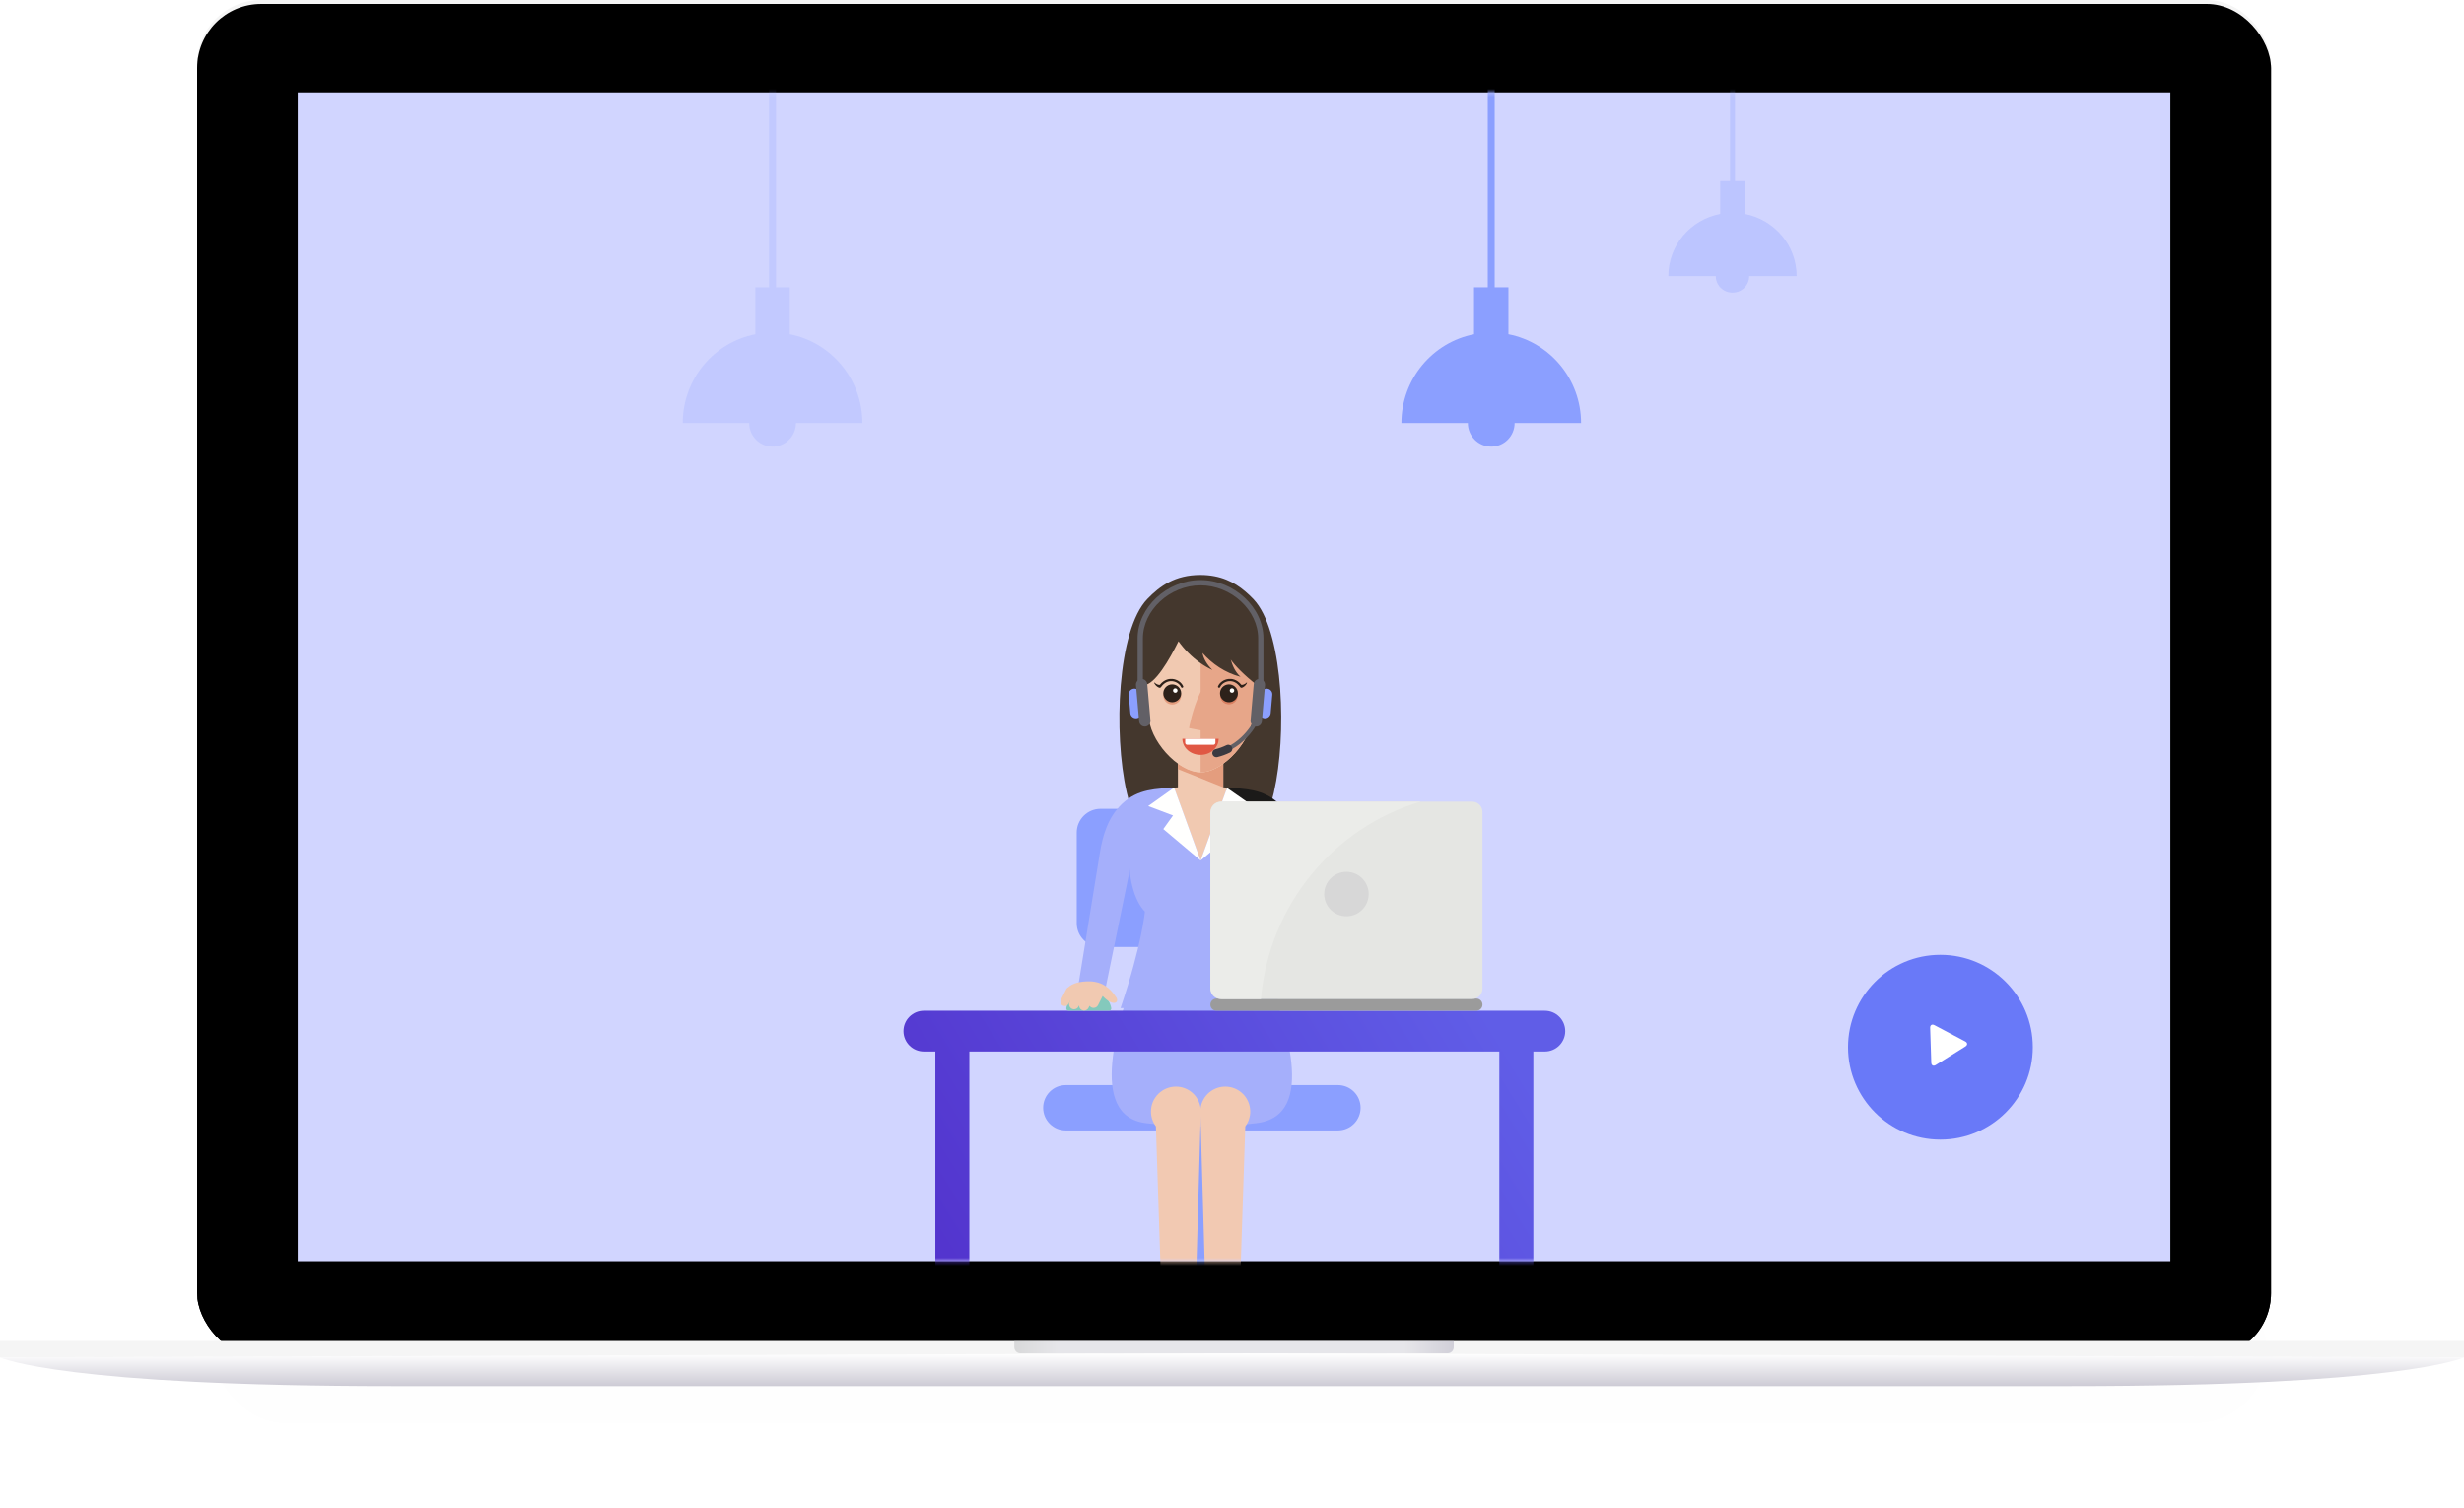 <svg xmlns="http://www.w3.org/2000/svg" xmlns:xlink="http://www.w3.org/1999/xlink" width="624" height="382" viewBox="0 0 624 382">
    <defs>
        <filter id="prefix__a" width="107.2%" height="201.8%" x="-3.6%" y="-50.9%" filterUnits="objectBoundingBox">
            <feGaussianBlur in="SourceGraphic" stdDeviation="6.24"/>
        </filter>
        <filter id="prefix__b" width="112.6%" height="340.3%" x="-6.3%" y="-120.2%" filterUnits="objectBoundingBox">
            <feGaussianBlur in="SourceGraphic" stdDeviation="10.4"/>
        </filter>
        <filter id="prefix__c" width="100.2%" height="100.6%" x="-.1%" y="-.1%" filterUnits="objectBoundingBox">
            <feOffset dy="1" in="SourceAlpha" result="shadowOffsetOuter1"/>
            <feColorMatrix in="shadowOffsetOuter1" values="0 0 0 0 0 0 0 0 0 0 0 0 0 0 0 0 0 0 0.2 0"/>
        </filter>
        <filter id="prefix__e" width="100.4%" height="100.9%" x="-.2%" y="-.3%" filterUnits="objectBoundingBox">
            <feGaussianBlur in="SourceAlpha" result="shadowBlurInner1" stdDeviation=".5"/>
            <feOffset dy="1" in="shadowBlurInner1" result="shadowOffsetInner1"/>
            <feComposite in="shadowOffsetInner1" in2="SourceAlpha" k2="-1" k3="1" operator="arithmetic" result="shadowInnerInner1"/>
            <feColorMatrix in="shadowInnerInner1" values="0 0 0 0 1 0 0 0 0 1 0 0 0 0 1 0 0 0 1 0"/>
        </filter>
        <linearGradient id="prefix__f" x1="0%" x2="100%" y1="50%" y2="50%">
            <stop offset="0%" stop-color="#BCBDBF"/>
            <stop offset="9.76%" stop-color="#D8D8DF"/>
            <stop offset="88.821%" stop-color="#D8D8DF"/>
            <stop offset="100%" stop-color="#ADAABD"/>
        </linearGradient>
        <linearGradient id="prefix__g" x1="50%" x2="50%" y1="0%" y2="100%">
            <stop offset="0%" stop-color="#FFF"/>
            <stop offset="100%" stop-color="#CDCBD5"/>
        </linearGradient>
        <linearGradient id="prefix__j" x1="100%" x2="2.104%" y1="30.815%" y2="68.378%">
            <stop offset="0%" stop-color="#605DE7"/>
            <stop offset="100%" stop-color="#5232CC"/>
        </linearGradient>
        <rect id="prefix__d" width="525.2" height="342.707" x="49.92" y="0" rx="16.224"/>
        <path id="prefix__h" d="M75.4 23.4H549.64V319.374H75.4z"/>
    </defs>
    <g fill="none" fill-rule="evenodd">
        <g fill="#000" transform="translate(53.04 322.868)">
            <rect width="520.416" height="36.775" x=".832" y=".835" filter="url(#prefix__a)" opacity=".05" rx="18.387"/>
            <rect width="497.12" height="25.963" x="14.56" y="1.039" filter="url(#prefix__b)" opacity=".5" rx="12.981"/>
        </g>
        <use fill="#000" filter="url(#prefix__c)" xlink:href="#prefix__d"/>
        <use fill="#F5F5F5" xlink:href="#prefix__d"/>
        <use fill="#000" filter="url(#prefix__e)" xlink:href="#prefix__d"/>
        <path fill="#F5F5F5" d="M0 339.591H624V343.745H0z"/>
        <path fill="url(#prefix__f)" fill-opacity=".5" d="M256.88 339.591h111.28v1.558c0 .86-.696 1.558-1.552 1.558H258.432c-.857 0-1.552-.692-1.552-1.558v-1.558z"/>
        <path fill="url(#prefix__g)" d="M99.84 351.015c-83.142 0-99.212-6.982-99.822-7.261L0 343.745l313.04-1.038L624 343.745l-.018.009c-.608.28-16.64 7.26-99.822 7.26z"/>
        <mask id="prefix__i" fill="#fff">
            <use xlink:href="#prefix__h"/>
        </mask>
        <use fill="#D1D5FF" xlink:href="#prefix__h"/>
        <path fill="#8B9FFF" d="M377.65 113.1c-3.27 0-5.922-2.671-5.922-5.966H354.9c0-11.155 7.912-20.444 18.39-22.493V72.756h3.485V-3.9h1.75v76.656h3.485v11.885c10.478 2.049 18.39 11.338 18.39 22.493h-16.828c0 3.295-2.651 5.966-5.922 5.966" mask="url(#prefix__i)"/>
        <path fill="#8B9FFF" d="M195.65 113.1c-3.27 0-5.922-2.671-5.922-5.966H172.9c0-11.155 7.912-20.444 18.39-22.493V72.756h3.485V-3.9h1.75v76.656h3.485v11.885c10.478 2.049 18.39 11.338 18.39 22.493h-16.828c0 3.295-2.651 5.966-5.922 5.966" mask="url(#prefix__i)" opacity=".464"/>
        <path fill="#8B9FFF" d="M438.75 74.1c-2.336 0-4.23-1.87-4.23-4.176H422.5c0-7.808 5.652-14.311 13.136-15.746V45.86h2.489V-7.8h1.25v53.66h2.489v8.318C449.348 55.613 455 62.116 455 69.924h-12.02c0 2.306-1.894 4.176-4.23 4.176" mask="url(#prefix__i)" opacity=".552"/>
        <g mask="url(#prefix__i)">
            <g>
                <path fill="#8B9FFF" d="M110.315 192.358c-4.835-6.12-18.366-9.562-31.874-9.991V140.67h31.582c3.171 0 5.742-2.569 5.742-5.737 0-3.17-2.57-5.738-5.742-5.738H78.758V94.22h22.47c3.325 0 6.03-2.702 6.03-6.024v-22.95c0-3.322-2.705-6.024-6.03-6.024H49.91c-3.325 0-6.03 2.702-6.03 6.024v22.95c0 3.322 2.705 6.024 6.03 6.024h21.957v34.977H41.116c-3.171 0-5.742 2.569-5.742 5.738 0 3.168 2.57 5.737 5.742 5.737h31.582v41.696c-13.508.43-27.04 3.87-31.874 9.99-2.797.385-4.954 2.777-4.954 5.678 0 3.169 2.571 5.737 5.742 5.737 3.172 0 5.743-2.568 5.743-5.737 0-1.387-.493-2.66-1.313-3.652 3.864-3.209 13.4-6.439 26.656-6.853v4.891c-1.715.993-2.87 2.842-2.87 4.964 0 3.169 2.57 5.737 5.741 5.737 3.172 0 5.743-2.568 5.743-5.737 0-2.122-1.157-3.971-2.871-4.964v-4.891c13.255.414 22.792 3.644 26.656 6.853-.82.993-1.313 2.265-1.313 3.652 0 3.169 2.571 5.737 5.742 5.737 3.172 0 5.743-2.568 5.743-5.737 0-2.9-2.157-5.292-4.954-5.677" transform="translate(228.8 145.6)"/>
                <path fill="#44372D" d="M93.839 54.918c-.023.132-.052.247-.08.368-.293 1.25-.62 2.414-.977 3.476-.614 1.83-1.269 3.345-2.101 4.48-.385.534-.816.982-1.298 1.343-.925.695-2.056 1.062-3.491 1.062h-21.43c-1.5 0-2.665-.402-3.612-1.154-.437-.344-.821-.762-1.178-1.25-.832-1.136-1.487-2.651-2.101-4.481-.357-1.062-.684-2.226-.976-3.476-.03-.121-.058-.236-.08-.356-3.36-14.774-2.361-40.96 5.253-48.848C64.892 2.846 68.756 0 75.177 0c5.087 0 8.573 1.79 11.352 4.148.73.608 1.406 1.262 2.056 1.934.258.269.51.562.752.871 6.925 8.79 7.746 33.707 4.502 47.965" transform="translate(228.8 145.6)"/>
                <path fill="#F1C9B1" d="M80.989 53.785L80.989 46.468 69.505 46.468 69.505 53.785 66.634 54.008 69.505 72.507 80.989 72.507 83.86 54.008 80.989 53.785" transform="translate(228.8 145.6)"/>
                <path fill="#E49D7E" d="M80.99 53.785l-11.485-4.61v-1.39c1.878 1.347 3.888 2.186 5.743 2.186 1.854 0 3.864-.839 5.741-2.186v6" transform="translate(228.8 145.6)"/>
                <path fill="#A5AFFB" d="M92.137 100.498c3.934 12.032 13.254 36.536-2.854 38.338-5.187.58-13.483 1.688-27.78 0-15.258-1.802-6.794-26.3-2.866-38.332l33.5-.006" transform="translate(228.8 145.6)"/>
                <path fill="#F2C9B2" d="M87.815 135.886c0-3.486-2.828-6.311-6.317-6.311-3.457 0-6.26 2.775-6.312 6.217h-.004l.002.056-.002.038c0 .069.008.136.01.203l2 70.21h7.177l2.196-66.656c.781-1.05 1.25-2.347 1.25-3.757" transform="translate(228.8 145.6)"/>
                <path fill="#E05844" d="M77.053 200.538s.84 4.898 3.707 4.898c2.865 0 3.705-4.898 3.705-4.898s.774 2.848.774 4.735c0 3.495-1.388 5.46-4.48 5.46-3.092 0-4.478-1.965-4.478-5.46 0-1.887.772-4.735.772-4.735" transform="translate(228.8 145.6)"/>
                <path fill="#F2C9B2" d="M62.68 135.886c0-3.486 2.828-6.311 6.316-6.311 3.458 0 6.261 2.775 6.312 6.217h.005l-.002.056.002.038c0 .069-.009.136-.01.203l-2 70.21h-7.178l-2.195-66.656c-.781-1.05-1.25-2.347-1.25-3.757" transform="translate(228.8 145.6)"/>
                <path fill="#E05844" d="M73.442 200.538s-.841 4.898-3.707 4.898c-2.865 0-3.706-4.898-3.706-4.898s-.773 2.848-.773 4.735c0 3.495 1.387 5.46 4.48 5.46 3.091 0 4.478-1.965 4.478-5.46 0-1.887-.772-4.735-.772-4.735" transform="translate(228.8 145.6)"/>
                <path fill="#A5AFFB" d="M89.346 85.264c5.45-5.561 7.057-25.196-7.403-31.256L75.248 72.31l-6.696-18.302c-14.46 6.06-12.853 25.695-7.404 31.256 0 0-.768 8.421-6.174 24.435h18.359l1.915-6.885 1.823 6.885h18.45c-5.406-16.014-6.175-24.435-6.175-24.435" transform="translate(228.8 145.6)"/>
                <path fill="#A5AFFB" d="M50.435 108.272l8.148-39.726c.524-1.835 1.285-3.46 2.47-4.597 1.745-1.672 5.279-1.71 8.397-1.744l.156-.001-1.064-8.344c-4.33.329-9.106.19-13.214 4.128-3.504 3.36-4.846 7.884-5.556 12.195l-.001.01c-.256 1.56-6.014 36.99-6.014 36.99-.026 1.314 6.678 1.089 6.678 1.089" transform="translate(228.8 145.6)"/>
                <path fill="#1B1A19" d="M101.04 72.38c-.628-4.92-1.767-10.455-5.874-14.392-4.107-3.939-8.883-3.799-13.213-4.128l-1.065 8.344.157.001c3.118.034 6.652.072 8.396 1.744 1.105 1.06 1.84 2.543 2.36 4.224l.526 19.068 3.542 10.981c.36.096.727.143 1.091.143.914 0 1.813-.296 2.557-.86 1.04-.787 2.129-2.01 2.145-3.315l-.621-21.81" transform="translate(228.8 145.6)"/>
                <path fill="#FFFFFE" d="M61.978 58.528L68.273 60.906 65.802 64.348 75.248 72.311 68.542 53.86 61.978 58.528M88.518 58.528L81.943 53.937 75.248 72.31 84.693 64.348 82.223 60.906 88.518 58.528" transform="translate(228.8 145.6)"/>
                <path fill="#F1C9B1" d="M88.402 26.677V20.71c0-6.337-7.342-14.343-13.154-14.343-5.813 0-13.155 8.006-13.155 14.343v5.967c-1.615 0-2.924 1.284-2.924 2.869v2.983c0 1.584 1.309 2.869 2.924 2.869 0 6.337 7.342 14.573 13.155 14.573 5.812 0 13.154-8.236 13.154-14.573 1.615 0 2.923-1.285 2.923-2.869v-2.983c0-1.585-1.308-2.87-2.923-2.87" transform="translate(228.8 145.6)"/>
                <path fill="#E7A689" d="M75.248 49.97V39.358l-2.924-.574s.79-4.729 2.924-9.18V6.367c5.812 0 13.154 8.006 13.154 14.343v5.967c1.615 0 2.923 1.284 2.923 2.869v2.983c0 1.584-1.308 2.869-2.923 2.869 0 6.337-7.342 14.573-13.154 14.573m7.178-21.68c-.027 0-.053 0-.08.002-1.252.044-2.231 1.093-2.187 2.343.043 1.224 1.049 2.187 2.265 2.187l.08-.001c1.252-.044 2.231-1.093 2.188-2.343-.043-1.224-1.05-2.188-2.266-2.188" transform="translate(228.8 145.6)"/>
                <path fill="#E49D7E" d="M68.068 32.823c-1.216 0-2.222-.963-2.265-2.187-.044-1.25.936-2.3 2.187-2.343l.08-.002c1.217 0 2.223.964 2.266 2.188.044 1.25-.936 2.3-2.187 2.343l-.081.001" transform="translate(228.8 145.6)"/>
                <path fill="#2D211A" d="M70.336 29.905c.044 1.25-.936 2.3-2.187 2.343-1.252.044-2.302-.934-2.346-2.185-.044-1.25.936-2.3 2.187-2.344 1.252-.043 2.302.935 2.346 2.186" transform="translate(228.8 145.6)"/>
                <path fill="#FFFFFE" d="M69.406 29.257c.01.313-.234.575-.547.586-.313.011-.575-.234-.586-.546-.011-.313.233-.576.547-.587.313-.01.575.234.586.547" transform="translate(228.8 145.6)"/>
                <path fill="#2D211A" d="M70.828 28.174c-.419-.971-1.49-1.707-2.667-1.832-.722-.08-2.076.028-3.24 1.5-.056.005-.107.006-.172 0-.129-.012-.31-.054-.485-.13-.357-.143-.654-.444-.654-.444l-.082-.013-.032.094s.044.099.13.24c.084.143.217.327.386.488.168.161.367.3.535.383.083.042.16.072.215.092l.101.029c.157.015.3-.068.368-.2.762-1.063 1.781-1.586 2.869-1.47.962.104 1.867.715 2.2 1.49.064.146.233.213.378.15s.213-.232.15-.377" transform="translate(228.8 145.6)"/>
                <path fill="#DA8162" d="M82.424 32.823c-1.216 0-2.222-.963-2.265-2.187-.044-1.25.935-2.3 2.187-2.343l.08-.002c1.216 0 2.223.964 2.266 2.188.043 1.25-.936 2.3-2.188 2.343l-.08.001" transform="translate(228.8 145.6)"/>
                <path fill="#2D211A" d="M84.692 29.905c.043 1.25-.936 2.3-2.188 2.343-1.251.044-2.302-.934-2.345-2.185-.044-1.25.935-2.3 2.187-2.344 1.251-.043 2.302.935 2.346 2.186" transform="translate(228.8 145.6)"/>
                <path fill="#FFFFFE" d="M83.762 29.257c.01.313-.234.575-.547.586-.313.011-.575-.234-.587-.546-.01-.313.234-.576.547-.587.313-.01.576.234.587.547" transform="translate(228.8 145.6)"/>
                <path fill="#2D211A" d="M79.667 28.174c.419-.971 1.49-1.707 2.667-1.832.722-.08 2.076.028 3.24 1.5.055.005.107.006.172 0 .129-.012.309-.054.484-.13.358-.143.655-.444.655-.444l.081-.013.033.094s-.044.099-.13.24c-.085.143-.218.327-.387.488-.167.161-.366.3-.534.383-.084.042-.16.072-.215.092l-.102.029c-.156.015-.298-.068-.367-.2-.762-1.063-1.781-1.586-2.87-1.47-.961.104-1.866.715-2.2 1.49-.063.146-.232.213-.377.15s-.213-.232-.15-.377" transform="translate(228.8 145.6)"/>
                <path fill="#44372D" d="M82.883 21.447c.39 1.4 1.154 3.247 2.48 4.35-3.905-1-7.23-3.306-9.635-6.037.236 1.412 1.131 2.949 2.515 4.309-1.05-.465-2.073-1.067-3.049-1.756-2.177-1.526-4.111-3.505-5.547-5.514-2.274 4.608-5.955 11.045-8.808 11.131-3.903-7.852-4.296-24.984 14.338-24.984 18.633 0 15.837 19.46 14.373 24.984-3.273-2.513-5.766-5.146-6.667-6.483" transform="translate(228.8 145.6)"/>
                <path fill="#E05844" d="M79.82 41.476c0 2.253-2.056 4.08-4.593 4.08s-4.594-1.827-4.594-4.08h9.188" transform="translate(228.8 145.6)"/>
                <path fill="#FFFFFE" d="M78.482 43.006H71.87c-.288 0-.522-.233-.522-.521v-1.009h7.656v1.009c0 .288-.233.521-.522.521" transform="translate(228.8 145.6)"/>
                <path fill="#626066" d="M79.244 45.636c-.231 0-.442-.156-.5-.39-.067-.277.101-.556.377-.623 7.228-1.78 9.988-8.41 10.015-8.477.106-.263.407-.391.67-.285.264.107.392.406.285.67-.117.292-2.971 7.183-10.723 9.09l-.124.015" transform="translate(228.8 145.6)"/>
                <path fill="#3B3940" d="M79.244 46.151c-.463 0-.884-.314-1-.783-.136-.552.202-1.11.754-1.245.97-.24 1.91-.581 2.795-1.018.51-.252 1.127-.043 1.379.466.252.51.044 1.126-.467 1.379-1.017.502-2.1.897-3.214 1.171-.083.02-.166.03-.247.03" transform="translate(228.8 145.6)"/>
                <path fill="#626066" d="M75.229 1.295c-8.489 0-15.935 6.912-15.935 14.792v11.608c0 .37.3.67.67.67.37 0 .67-.3.67-.67V16.087c0-7.167 6.82-13.453 14.595-13.453S89.824 8.92 89.824 16.087v11.615c0 .369.3.67.67.67.369 0 .67-.301.67-.67V16.087c0-7.88-7.446-14.792-15.935-14.792" transform="translate(228.8 145.6)"/>
                <path fill="#8B9FFF" d="M58.88 36.3c-.736 0-1.363-.563-1.428-1.31l-.405-4.626c-.07-.79.515-1.485 1.305-1.554.789-.069 1.486.515 1.555 1.304l.405 4.627c.07.788-.515 1.484-1.305 1.553l-.127.005" transform="translate(228.8 145.6)"/>
                <path fill="#626066" d="M61.12 38.398c-.736 0-1.363-.563-1.429-1.31l-.804-9.179c-.069-.79.516-1.484 1.306-1.554.785-.066 1.485.515 1.555 1.304l.804 9.18c.069.79-.515 1.485-1.306 1.554l-.126.005" transform="translate(228.8 145.6)"/>
                <path fill="#8B9FFF" d="M91.573 36.3l-.127-.006c-.79-.069-1.374-.765-1.305-1.553l.405-4.627c.07-.789.77-1.374 1.555-1.304.79.07 1.374.765 1.305 1.554l-.405 4.626c-.065.747-.692 1.31-1.428 1.31" transform="translate(228.8 145.6)"/>
                <path fill="#626066" d="M89.333 38.398l-.126-.005c-.79-.07-1.375-.765-1.306-1.554l.804-9.18c.069-.79.765-1.37 1.555-1.304.79.07 1.375.765 1.306 1.554l-.804 9.18c-.066.746-.693 1.31-1.429 1.31" transform="translate(228.8 145.6)"/>
                <path fill="url(#prefix__j)" d="M162.425 110.363H5.168c-2.854 0-5.168 2.311-5.168 5.163 0 2.852 2.314 5.164 5.168 5.164h2.907v93.485h8.613V120.69h134.216v93.485h8.613V120.69h2.908c2.854 0 5.168-2.312 5.168-5.164s-2.314-5.163-5.168-5.163" transform="translate(228.8 145.6)"/>
                <path fill="#9B9B9B" d="M145.09 110.363H79.27c-.852 0-1.543-.69-1.543-1.543 0-.852.69-1.542 1.544-1.542h65.82c.852 0 1.543.69 1.543 1.542 0 .852-.691 1.543-1.543 1.543" transform="translate(228.8 145.6)"/>
                <path fill="#E5E6E3" d="M144.024 107.389H80.337c-1.442 0-2.61-1.167-2.61-2.608V60.016c0-1.441 1.168-2.608 2.61-2.608h63.687c1.442 0 2.61 1.167 2.61 2.608v44.765c0 1.44-1.168 2.608-2.61 2.608" transform="translate(228.8 145.6)"/>
                <path fill="#D7D7D7" d="M117.815 80.812c0 3.108-2.523 5.629-5.635 5.629-3.111 0-5.634-2.52-5.634-5.63 0-3.109 2.523-5.63 5.634-5.63 3.112 0 5.635 2.521 5.635 5.63" transform="translate(228.8 145.6)"/>
                <path fill="#EBECE9" d="M90.526 107.389h-9.928c-1.586 0-2.871-1.284-2.871-2.868V60.276c0-1.584 1.285-2.868 2.87-2.868h50.368c-21.977 6.51-38.408 26.16-40.439 49.98" transform="translate(228.8 145.6)"/>
                <path fill="#84C9BC" d="M52.048 110.363H41.816c-.35 0-.628-.31-.572-.656.384-2.377 2.785-4.745 5.689-4.745 2.903 0 5.303 2.368 5.688 4.745.056.345-.223.656-.573.656" transform="translate(228.8 145.6)"/>
                <path fill="#F1C9B1" d="M53.865 106.95c-1.478-2.237-3.452-4.038-6.932-4.038-2.166 0-4.076.47-5.21 1.505-.208.102-.387.266-.499.488l-1.351 2.671c-.275.543-.057 1.206.487 1.48.16.081.33.12.496.12.403 0 .792-.222.985-.606l.38-.75.036-.003-.173.343c-.314.62-.065 1.378.557 1.691.182.092.376.136.568.136.46 0 .903-.253 1.125-.691l.15-.296c-.02.478.233.947.689 1.177.182.092.375.135.567.135.46 0 .904-.253 1.126-.691l.257-.508c.114.16.264.3.453.395.183.092.376.136.568.136.46 0 .903-.253 1.126-.691l1.176-2.325c2.594 2.824 4.33 1.7 3.419.322" transform="translate(228.8 145.6)"/>
            </g>
        </g>
        <g transform="translate(468 241.8)">
            <circle cx="23.4" cy="23.4" r="23.4" fill="#6979F8"/>
            <path fill="#FFF" d="M20.8 18.496c-.024-.706.468-1.014 1.093-.683l2.758 1.46c.624.329 1.647.873 2.269 1.202l2.76 1.458c.622.332.644.91.042 1.286l-7.499 4.69c-.603.378-1.114.107-1.137-.6l-.1-3.122c-.023-.704-.063-1.863-.084-2.569l-.101-3.122z"/>
        </g>
    </g>
</svg>
